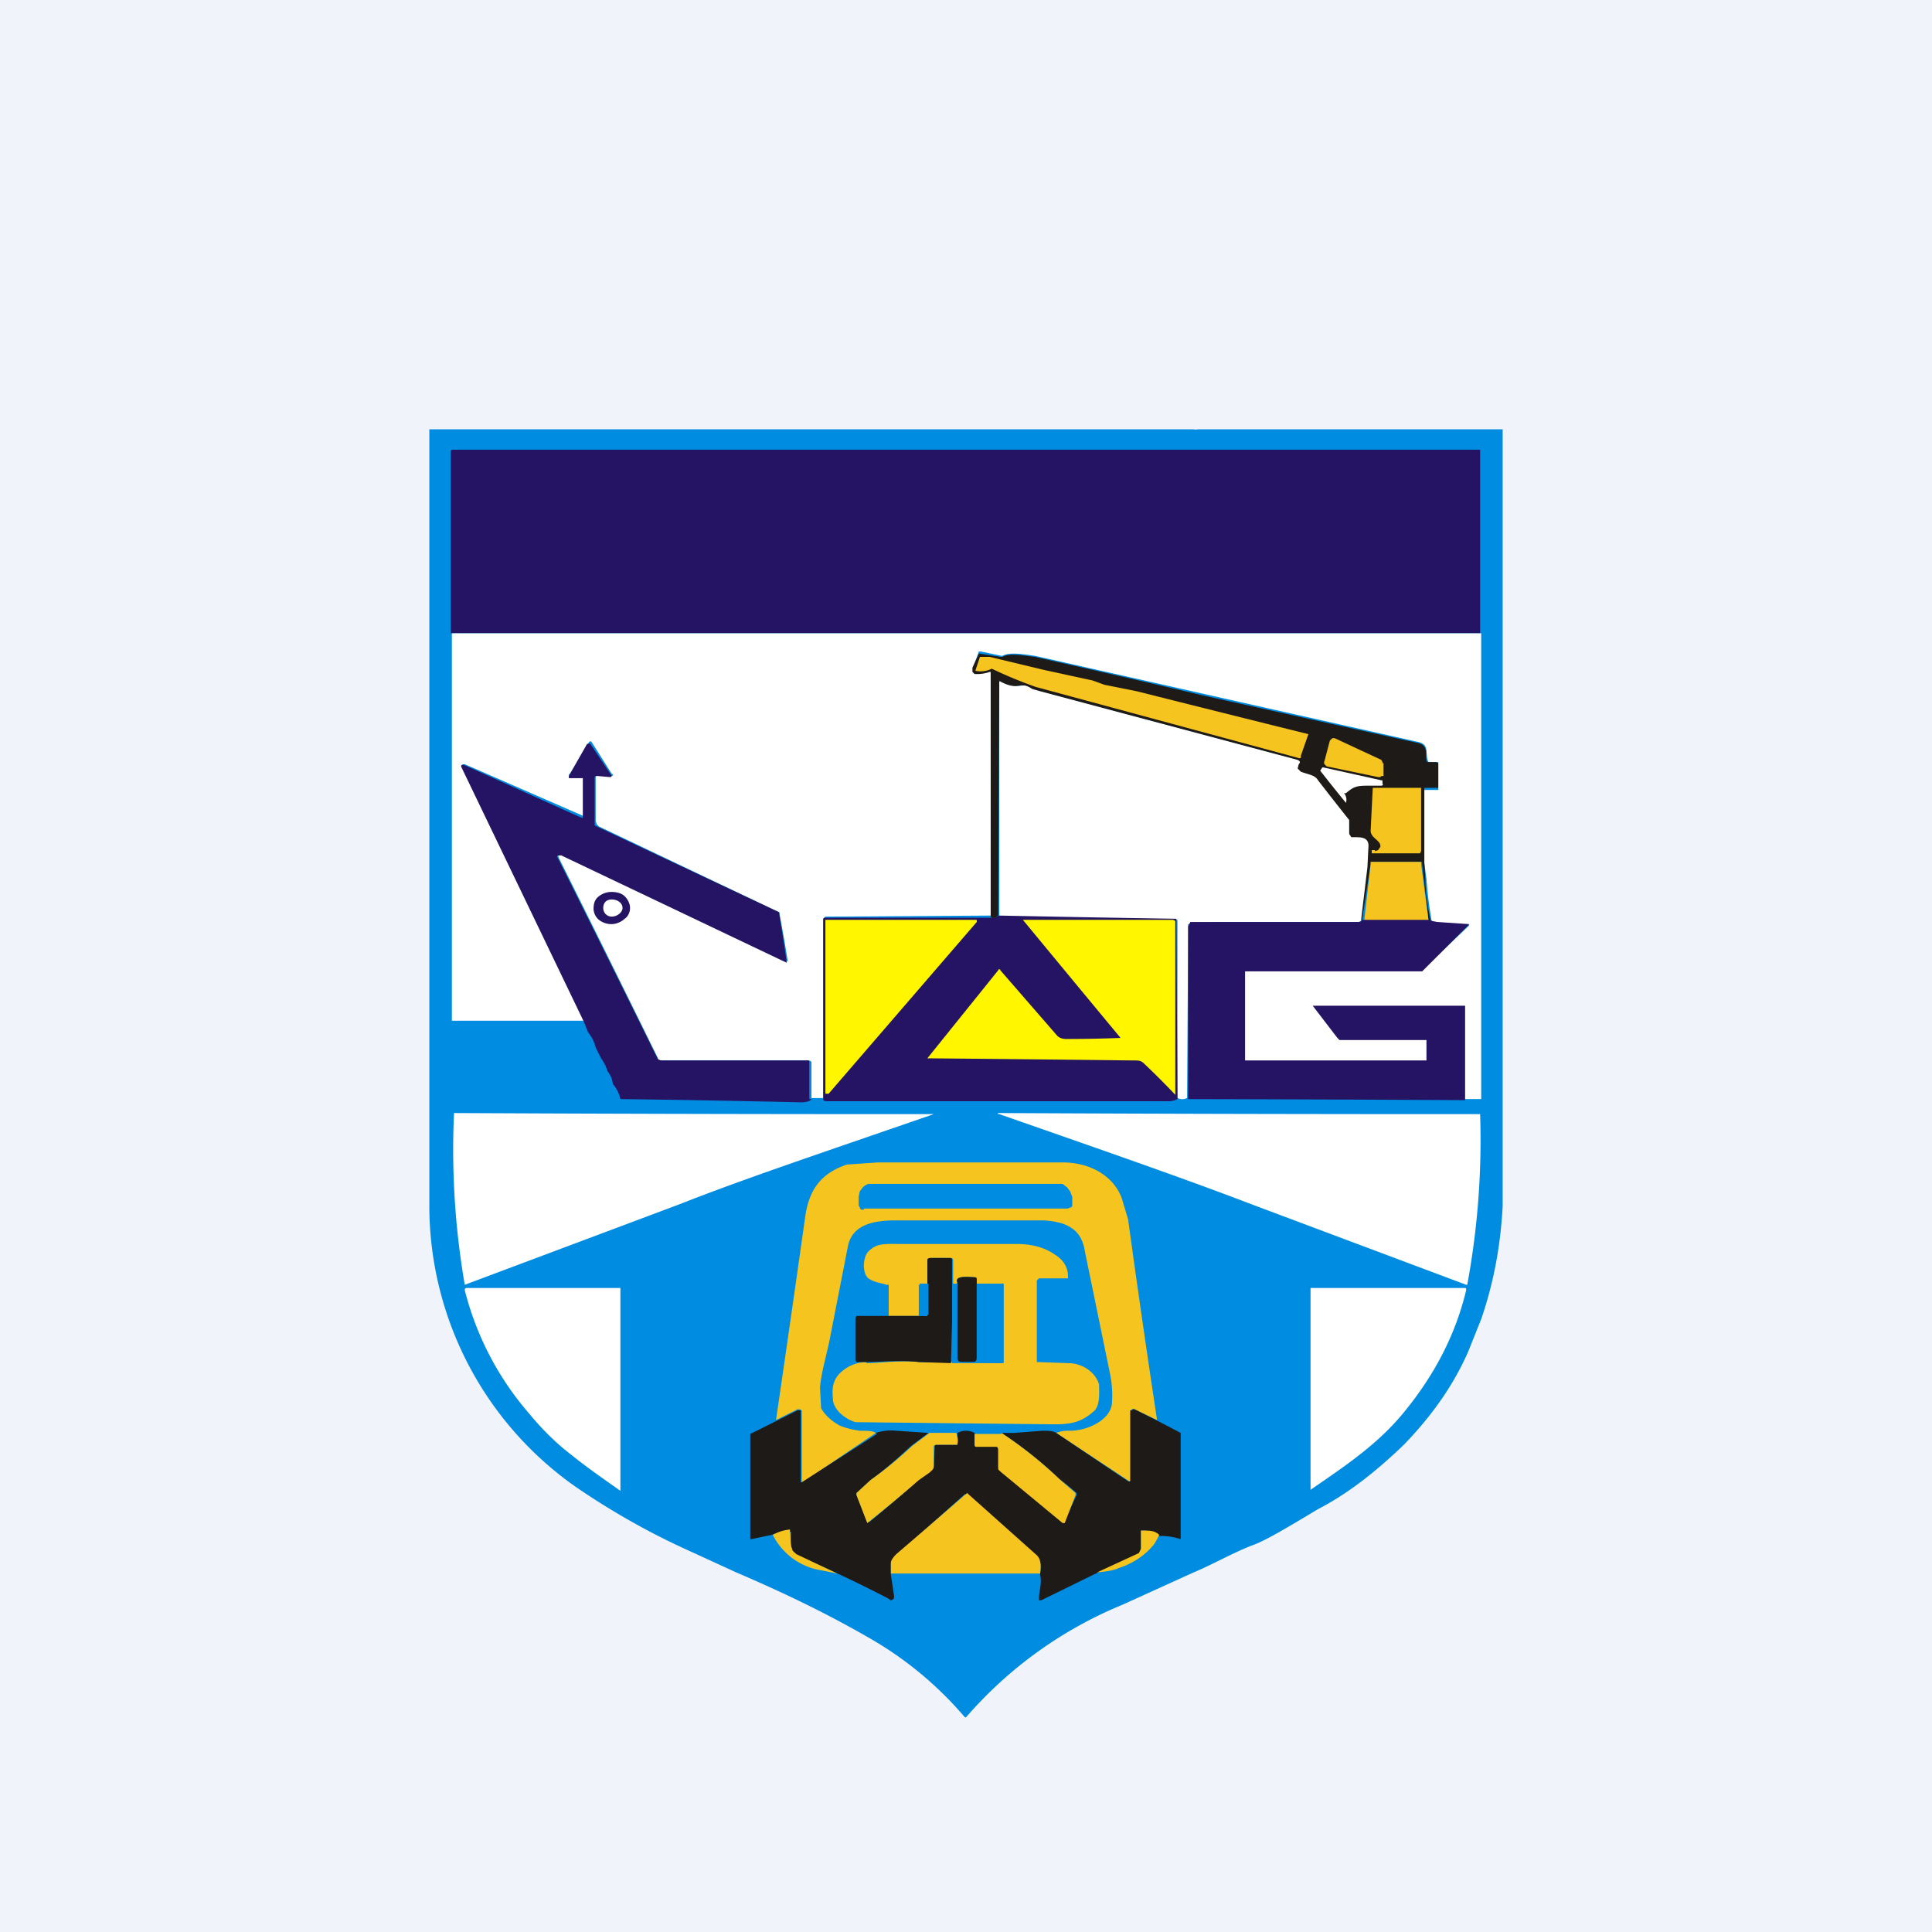 <!-- by TradingView --><svg width="18" height="18" viewBox="0 0 18 18" xmlns="http://www.w3.org/2000/svg"><path fill="#F0F3FA" d="M0 0h18v18H0z"/><path d="M4.04 4h7.08a.1.1 0 0 0 .04 0H14v7.24c-.02.36-.08.7-.2 1.05l-.12.3c-.14.32-.34.6-.6.87-.25.24-.51.45-.8.6-.3.18-.5.3-.62.34-.2.08-.37.18-.54.25l-.66.3A3.88 3.88 0 0 0 9 16h-.01a3.36 3.36 0 0 0-.91-.75c-.4-.23-.8-.42-1.22-.6l-.48-.22c-.35-.16-.7-.36-1.02-.58A3.2 3.2 0 0 1 4 11.22V4h.04Z" fill="#008CE1"/><path d="M13.8 5.9H4.2V4.2l.01-.01h9.58V5.9Z" fill="#251464"/><path d="M13.8 5.9v4.34h-.18l-.04-.81V9.4H12.44v.02l.25.21.02.02h.68V9.89h-1.8v-.86h1.67l.01-.01.42-.4a51.86 51.86 0 0 0-.35-.03 3.92 3.92 0 0 1-.05-.4l-.02-.15v-.68h.13V7.1h-.09l-.01-.02c-.02-.07.02-.15-.1-.17a2807.55 2807.55 0 0 1-3.56-.8c-.08-.01-.23-.04-.3 0h-.01l-.19-.04h-.02l-.05.14a.04.04 0 0 0 0 .04l.02.01h.02a.34.34 0 0 0 .12-.01l.01 2.28-1.55.01-.02.02v1.67h-.11V9.9c0-.01-.01-.02-.03-.02H6.14A334.12 334.12 0 0 0 5.21 8c-.02-.04 0-.05.03-.03l2.1.99a14.1 14.1 0 0 0-.08-.46l-1.68-.8-.02-.02-.01-.03v-.41c0-.02 0-.03.03-.02a.32.32 0 0 0 .12.01.01.01 0 0 0 0-.02l-.19-.3a.02.02 0 0 0-.02 0l-.18.3a.01.01 0 0 0 0 .02H5.44v.37a.01.01 0 0 1-.01 0l-1.1-.48c-.02 0-.03 0-.02.02l1.14 2.37H4.21V5.9h9.59Z" fill="#fff"/><path d="M13.34 8.58h-.03l-.06-.53v-.02H12.77v.02l-.08.52h-.02l.06-.5v-.19c.01-.09-.06-.07-.12-.07l-.03-.01-.01-.03a.6.6 0 0 1-.01-.13s0-.02-.02-.03l-.27-.34c-.03-.05-.08-.05-.16-.08l-.03-.03.01-.04c.02-.02.01-.03-.01-.04l-2.4-.64a.46.46 0 0 1-.07-.02c-.05-.03-.07-.04-.12-.03-.07.01-.12 0-.18-.05v.01L9.3 8.53c-.03.03-.06.03-.07.01V6.26h-.01a.34.34 0 0 1-.12.02h-.02l-.02-.02v-.04l.06-.13h.01l.19.03h.02c.06-.04.21-.01.3 0a118.78 118.78 0 0 1 1.57.36l1.99.44c.11.02.08.1.09.17l.01.01h.08l.02.01v.23h-.13V8.04l.01.15c0 .12.02.25.05.4Z" fill="#1E1A17"/><path d="M9.24 6.23a.23.23 0 0 1-.15.02.01.01 0 0 1 0-.01l.04-.12h.09l.5.12.46.1.11.04.3.06a486.08 486.08 0 0 0 1.6.4l-.07.2v.02a.03.03 0 0 1-.03 0L9.65 6.4a4.1 4.1 0 0 1-.41-.17Z" fill="#F6C41F"/><path d="M12.68 8.57c0 .02-.02.02-.05.02h-1.32l-.24.02v.02l-.01 1.6a.1.1 0 0 1-.09 0V8.57h-.01a353.9 353.9 0 0 1-1.65-.03V6.35h.01c.06.03.11.05.18.04.05-.01.07 0 .12.03l.07.02 2.4.64c.02.01.03.02.01.04l-.01.04.03.03c.08.03.13.03.16.08a32.53 32.53 0 0 0 .29.37v.13l.02.03h.03c.06 0 .13 0 .13.08l-.01.2-.06.5Z" fill="#fff"/><path d="M12.89 7.11V7.23h-.02l-.01.01h-.02l-.48-.1-.01-.01-.01-.01a.03.03 0 0 1 0-.03l.05-.19.02-.02a.04.04 0 0 1 .03 0l.43.2.01.02v.01Z" fill="#F6C41F"/><path d="M7.56 10.24c-.01.02-.05.03-.1.03a168.79 168.79 0 0 0-1.68-.03.31.31 0 0 0-.07-.14.23.23 0 0 0-.05-.12.4.4 0 0 0-.06-.12l-.05-.1a.35.35 0 0 0-.07-.14l-.04-.1L4.3 7.15c-.01-.02 0-.03.03-.02l1.09.49h.01v-.37H5.3v-.01a.01.01 0 0 1 0-.01l.17-.3h.01a.02.02 0 0 1 .02 0l.2.3-.01.01h-.01l-.11-.01c-.02 0-.03 0-.03.02V7.69l.02.01 1.7.8v.02a14.17 14.17 0 0 1 .07.45l-2.1-1c-.04 0-.05 0-.03.03a332.94 332.94 0 0 1 .93 1.87l.03.01h1.36c.02 0 .02 0 .02.02v.34Z" fill="#251464"/><path d="M12.53 7.4a.1.1 0 0 1 .01.08 14.98 14.98 0 0 1-.24-.3l.02-.03h.01l.54.12h.01v.03c.01.01 0 .02-.01.02h-.13c-.1 0-.13.01-.2.07-.02 0-.02 0-.01.01Z" fill="#fff"/><path d="m12.81 7.93.03-.01.02-.03c.01-.06-.09-.08-.09-.15a89.54 89.54 0 0 1 .02-.4h.45v.59l-.01.02h-.45v-.03h.03ZM13.31 8.58h-.6l.06-.53v-.02h.47v.02l.07.53Z" fill="#F6C41F"/><path d="M5.87 8.46c0 .04-.02.08-.05.1a.19.19 0 0 1-.12.05.19.19 0 0 1-.12-.04.14.14 0 0 1-.05-.1c0-.05.01-.09.05-.12a.19.19 0 0 1 .12-.04c.04 0 .09.01.12.04s.05.07.05.11Z" fill="#251464"/><path d="M5.7 8.54c.05 0 .1-.04.1-.08 0-.05-.05-.08-.1-.08s-.08.03-.08.08c0 .04.03.08.08.08Z" fill="#fff"/><path d="M9.3 8.53a353.9 353.9 0 0 0 1.66.03l.01 1.68a.19.19 0 0 1-.1.02H7.72c-.03 0-.05 0-.05-.02V8.57c0-.01 0-.02.02-.02h1.55c.01.01.03 0 .07-.02Z" fill="#251464"/><path d="M7.7 8.57h1.4v.01a.01.01 0 0 1 0 .01l-1.38 1.6h-.03V8.57h.02ZM10.44 9.67a557.57 557.57 0 0 1-.91-1.1h1.4l.02.01v1.62a7.62 7.62 0 0 0-.29-.29c-.03-.03-.05-.03-.1-.03a660.04 660.04 0 0 0-1.92-.02l.66-.82a.01.01 0 0 1 .02 0l.53.61c.02.02.05.03.08.03a12.5 12.5 0 0 0 .51-.01Z" fill="#FFF600"/><path d="M12.7 8.57h.61l.03.01.05.01a50.88 50.88 0 0 1 .3.02l-.44.44H11.6V9.88h1.69V9.69h-.81l-.02-.02-.23-.3h1.42v.88a782.81 782.81 0 0 0-2.58-.01V8.63l.02-.04h1.55c.03 0 .04 0 .05-.02h.02Z" fill="#251464"/><path d="M4.34 11.97h-.01a7.41 7.41 0 0 1-.1-1.6 818.24 818.24 0 0 0 4.47.01c-1.07.37-1.76.6-2.37.84l-2 .75ZM13.66 11.97l-2-.75c-.6-.23-1.29-.47-2.35-.84-.02 0-.02-.01 0-.01a827.41 827.41 0 0 0 4.48.01 7.4 7.4 0 0 1-.12 1.59Z" fill="#fff"/><path d="m10.78 13.23-.21-.1a.02.02 0 0 0-.02 0h-.01v.66l-.01.01h-.01l-.68-.45a.31.31 0 0 1 .13-.02c.16 0 .38-.1.39-.26a1 1 0 0 0-.02-.28l-.23-1.12c-.02-.13-.07-.22-.21-.27a.72.72 0 0 0-.18-.03H8.34c-.2 0-.4.04-.44.24l-.17.87c-.03.15-.08.31-.09.45l.01.19c.04.07.1.12.17.16.07.03.13.04.19.05.07 0 .12 0 .15.02l-.68.46h-.01v-.67l-.02-.01h-.02l-.2.1a366.34 366.34 0 0 0 .27-1.88c.03-.23.12-.41.39-.5l.29-.02H9.9c.25 0 .47.12.55.33l.06.2a142.18 142.18 0 0 0 .27 1.87Z" fill="#F6C41F"/><path d="M8.05 11.27h-.03L8 11.23v-.08l.01-.05.03-.04a.16.16 0 0 1 .05-.03h1.8c.02 0 .03.02.05.03l.03.04.02.05v.08s0 .02-.02.02l-.02.01H8.05Z" fill="#008CE1"/><path d="M8.07 12.7c.13 0 .33-.03.5-.01h.3l.46.01h.02v-.73a.02.02 0 0 0-.01-.01H9.1v-.03c0-.02 0-.03-.02-.03-.13-.01-.18 0-.16.05-.01.01-.02.02-.04.01v-.22c0-.02-.02-.02-.04-.02h-.16c-.02 0-.03 0-.03.02v.22h-.06a.03.03 0 0 0-.02 0v.02l-.01.28h-.28V11.97h-.02c-.06-.02-.11-.02-.17-.06-.06-.05-.05-.2 0-.25.08-.08.15-.07.3-.07h1.08c.14 0 .26.03.36.1.08.05.12.12.12.2v.02h-.27l-.02.02v.76h.01l.28.01c.14 0 .26.09.29.2 0 .08.01.18-.04.24-.11.1-.2.13-.37.13a1486.83 1486.83 0 0 1-1.86-.02c-.1-.03-.21-.12-.21-.22-.01-.1 0-.18.08-.25a.36.36 0 0 1 .23-.09Z" fill="#F6C41F"/><path d="m8.88 11.96-.02.74-.3-.01c-.17-.02-.36 0-.5 0h-.08l-.01-.02v-.39l.01-.02H8.62a.02.02 0 0 0 .02 0v-.52c0-.02.02-.02.04-.02h.16c.02 0 .03 0 .03.02v.22ZM9.1 11.96v.7c0 .02-.01.03-.04.03h-.1c-.03 0-.04-.01-.04-.04v-.7c-.02-.05.03-.06.16-.05.02 0 .02.01.02.03v.03Z" fill="#1E1A17"/><path d="M8.65 11.96V12.25h-.01l-.01.01H8.56V11.97h.01l.01-.01h.07ZM8.92 11.95v.7c0 .03.01.04.04.04h.1c.03 0 .04-.01.04-.04v-.69h.23a.02.02 0 0 1 .02 0v.73l-.02.01h-.46v-.74h.05Z" fill="#008CE1"/><path d="M4.93 13.17a2.8 2.8 0 0 1-.6-1.15c0-.02.01-.02.03-.02h1.42v1.89c-.04-.03-.29-.2-.45-.33-.13-.1-.26-.22-.4-.39ZM13.07 13.17c-.24.29-.54.49-.86.71V12h1.43c.02 0 .02 0 .02.02-.1.42-.3.8-.59 1.15Z" fill="#fff"/><path d="M8.16 13.35a.45.45 0 0 1 .19-.02l.3.02-.16.12c-.12.11-.24.22-.38.32l-.13.12v.02l.1.25h.02a14.3 14.3 0 0 0 .6-.52 9.65 9.65 0 0 1 .01-.2H8.92v-.11a.17.17 0 0 1 .16 0v.1c0 .01 0 .02.02.02H9.3V13.67l.01.02.02.02.58.48.12-.26v-.02a2.1 2.1 0 0 0-.16-.13 3.84 3.84 0 0 0-.54-.43h.12l.26-.02c.05 0 .1 0 .13.02l.67.45a.02.02 0 0 0 .02 0v-.66h.02v-.01h.02l.2.1.23.12H11V14.34H11a.6.6 0 0 0-.2-.03c-.04-.03-.09-.05-.15-.05h-.02V14.46l-.02.02-.4.18-.51.25h-.02v-.02c0-.07.03-.14.01-.22.01-.07.01-.13-.03-.17a853.01 853.01 0 0 0-.67-.58l-.64.57-.05.08v.1l.03.2c0 .02 0 .03-.03.04l-.03-.02a11.94 11.94 0 0 0-.85-.4c-.02-.02-.04-.03-.04-.05-.02-.04-.01-.12-.01-.16v-.01h-.02a.4.4 0 0 0-.16.03l-.19.04h-.01v-.98l.24-.12.2-.1h.03v.67h.01l.7-.45Z" fill="#1E1A17"/><path d="M8.91 13.35c.01.04.02.07.01.1v.01H8.72l-.02.01v.19c0 .03-.02.04-.04.06l-.1.07a14.18 14.18 0 0 1-.48.4l-.1-.26v-.02l.13-.12c.14-.1.26-.2.39-.32l.16-.12h.25ZM9.33 13.35a3.84 3.84 0 0 1 .54.43l.15.13v.02l-.1.26H9.9l-.58-.48-.02-.02V13.5l-.01-.02H9.1c-.01 0-.02 0-.02-.02v-.1h.25ZM9.7 14.66H8.3v-.1c0-.02.02-.05.05-.08a100.29 100.29 0 0 0 .66-.57l.65.58c.04.04.04.1.03.17ZM7.8 14.66l-.15-.03a.61.61 0 0 1-.45-.33.4.4 0 0 1 .16-.05v.02c.01.04 0 .12.02.16 0 .02.02.03.04.05l.38.18ZM10.8 14.3a.57.57 0 0 1-.05.09c-.08.1-.2.18-.33.22-.04.02-.1.03-.2.04l.39-.18.01-.02.01-.02v-.17h.02c.06 0 .11 0 .15.04Z" fill="#F6C41F"/></svg>